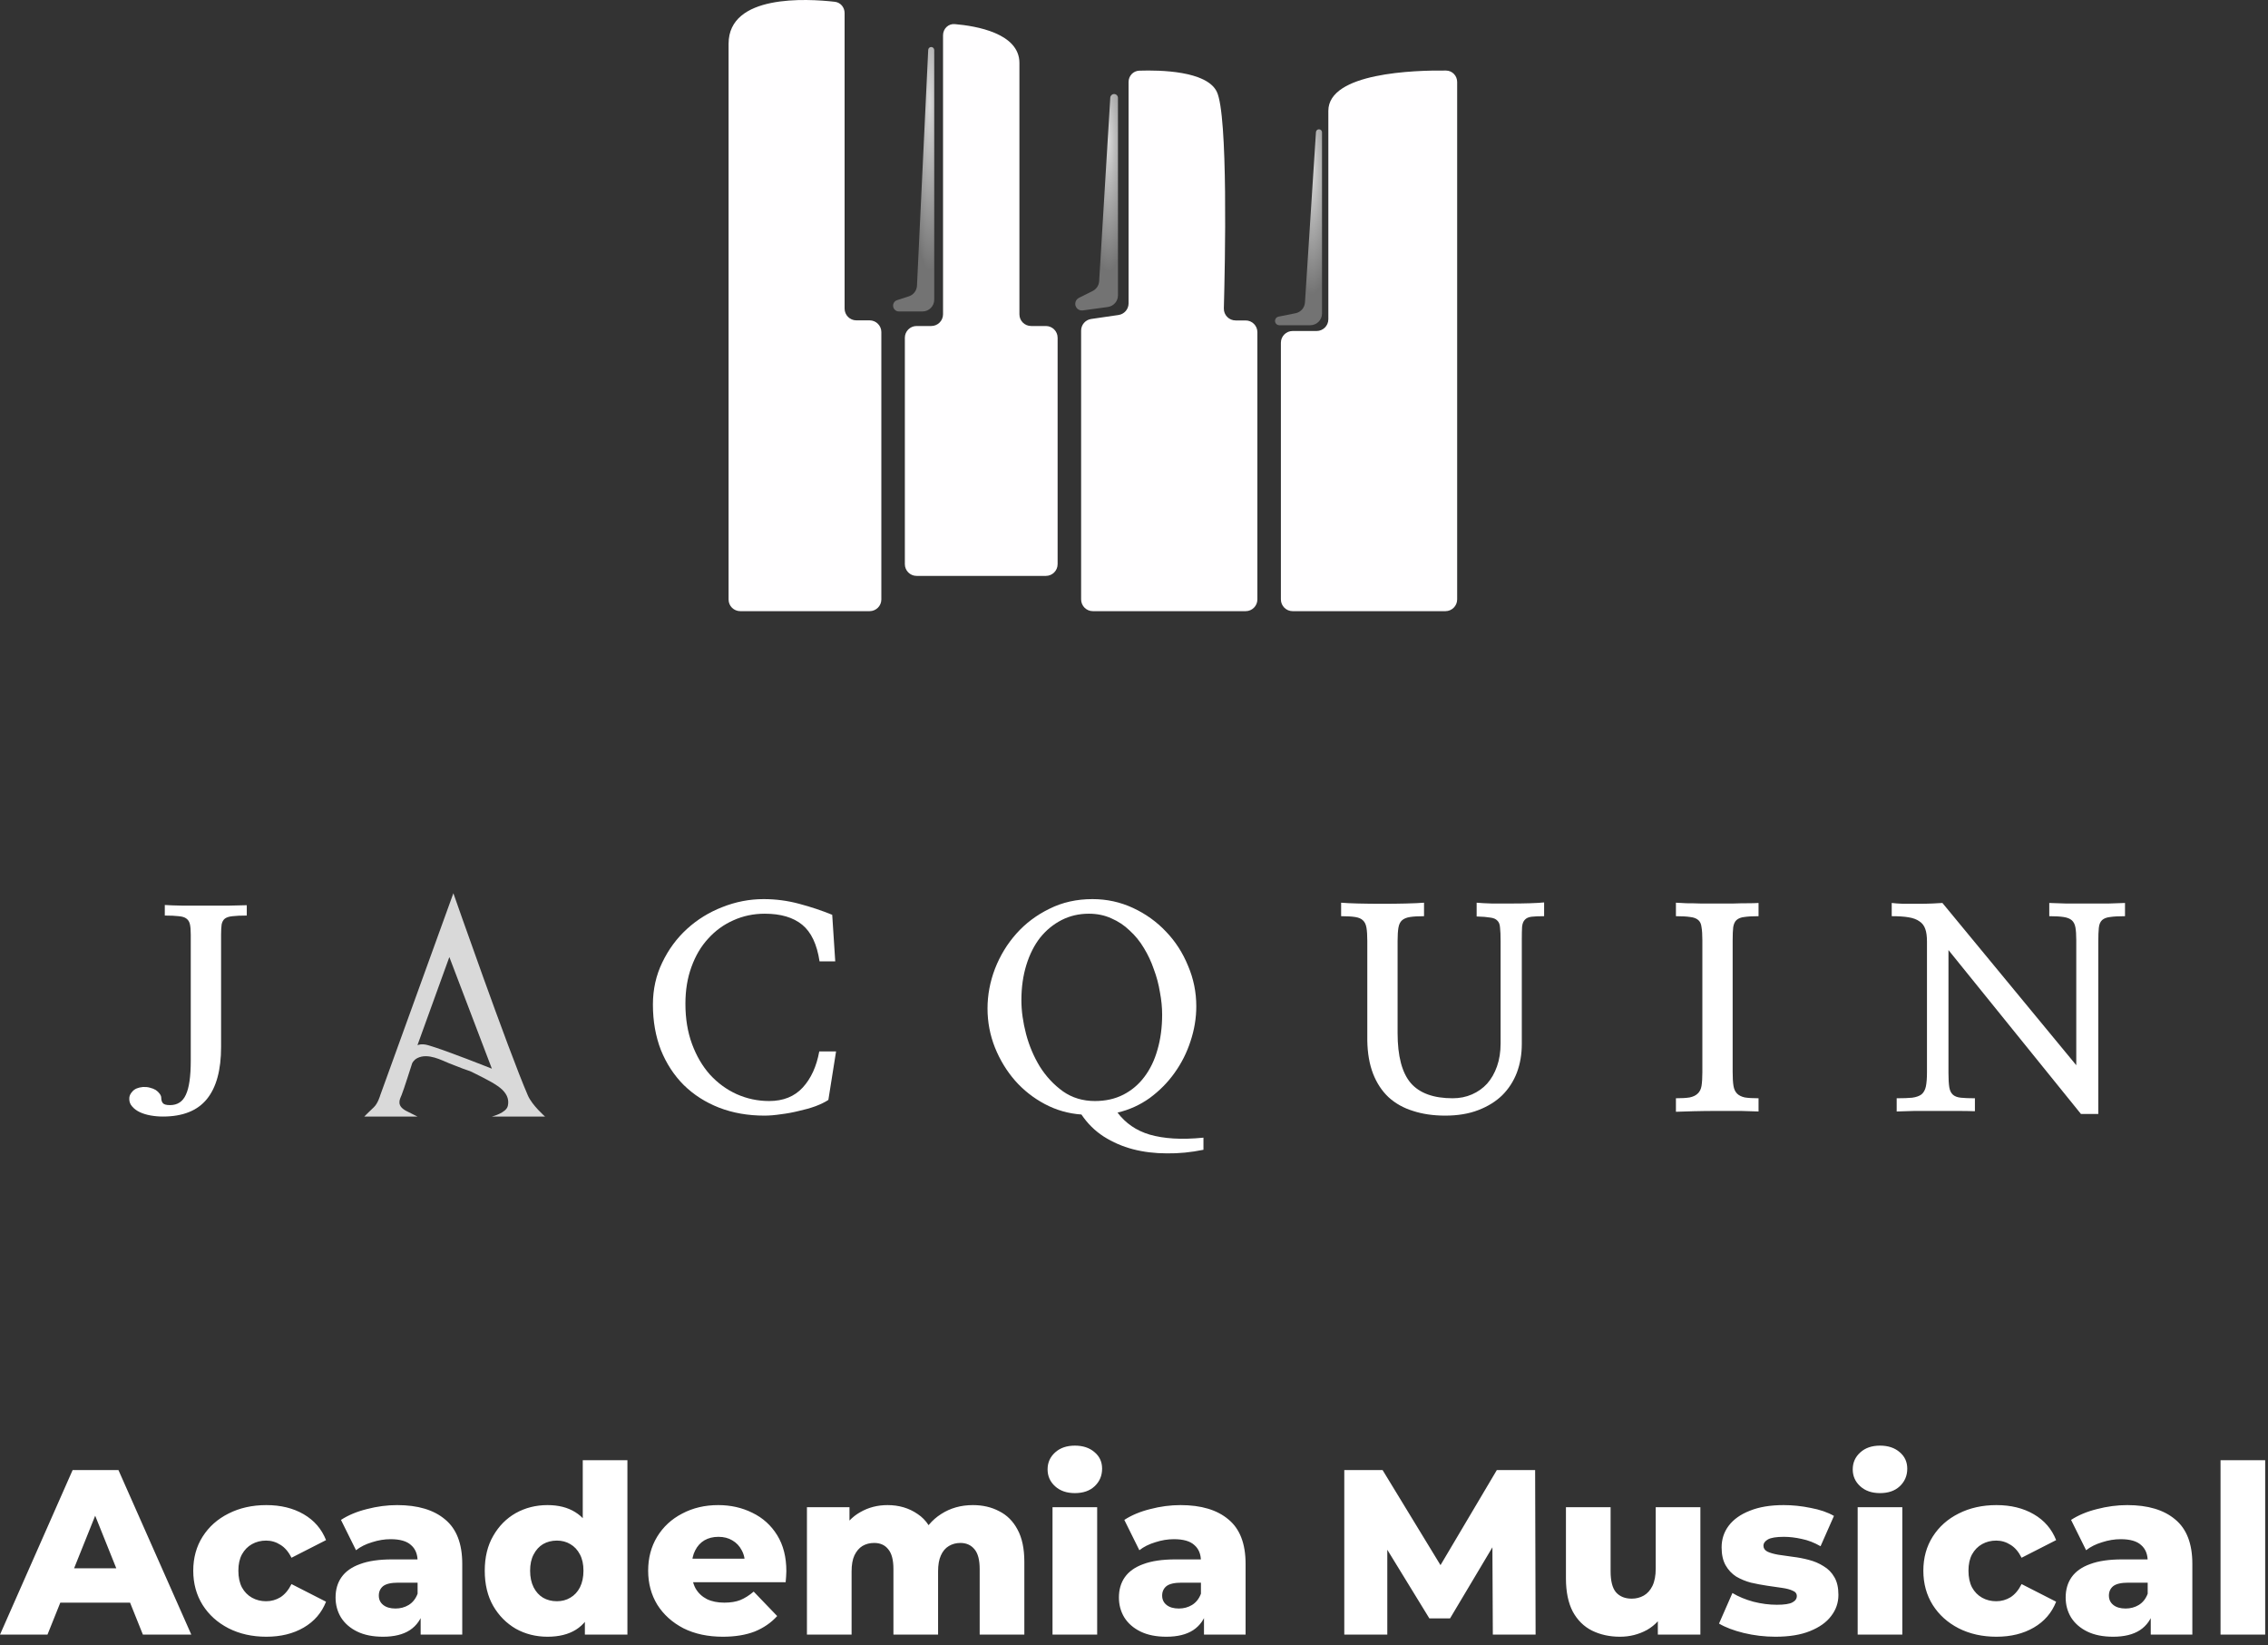 <svg width="193" height="140" viewBox="0 0 193 140" fill="none" xmlns="http://www.w3.org/2000/svg">
<rect x="0" y="0" width="193" height="140" fill="#333333" stroke="none"/>
<path d="M62 3.722C62 -0.504 68.662 -0.12 71.041 0.152C71.525 0.207 71.873 0.621 71.873 1.108V26.257C71.873 26.809 72.321 27.257 72.873 27.257H74C74.552 27.257 75 27.705 75 28.257V51C75 51.552 74.552 52 74 52H63C62.448 52 62 51.564 62 51.011C62 44.545 62 8.403 62 3.722Z" fill="#FFFEFF"/>
<path d="M80.25 3C80.25 2.448 80.697 2.004 81.248 2.051C83.07 2.206 86.75 2.831 86.75 5.357C86.75 8.252 86.75 22.8 86.75 26.748C86.75 27.3 87.198 27.738 87.75 27.738H89C89.552 27.738 90 28.186 90 28.738V48C90 48.552 89.552 49 89 49H78C77.448 49 77 48.552 77 48V28.738C77 28.186 77.448 27.738 78 27.738H79.25C79.802 27.738 80.25 27.29 80.25 26.738V3Z" fill="#FFFEFF"/>
<path d="M96.038 6.977C96.038 6.46 96.431 6.031 96.948 6.013C98.746 5.953 102.657 6.032 103.538 7.787C104.521 9.743 104.248 22.502 104.146 26.238C104.13 26.804 104.584 27.265 105.15 27.265H106C106.552 27.265 107 27.713 107 28.265V51C107 51.552 106.552 52 106 52H93C92.448 52 92 51.552 92 51V28.13C92 27.633 92.364 27.212 92.856 27.14L95.183 26.801C95.674 26.729 96.038 26.308 96.038 25.811V6.977Z" fill="#FFFEFF"/>
<path d="M113.038 9.433C113.038 6.179 120.394 5.971 123.054 6.003C123.586 6.009 124 6.445 124 6.978V51C124 51.552 123.552 52 123 52H110C109.448 52 109 51.552 109 51V29.163C109 28.61 109.448 28.163 110 28.163H112.038C112.591 28.163 113.038 27.716 113.038 27.164C113.038 23.781 113.038 12.78 113.038 9.433Z" fill="#FFFEFF"/>
<path d="M18.814 79.532V89.074C18.814 91.043 18.411 92.523 17.605 93.513C16.799 94.504 15.551 95 13.862 95C13.505 95 13.156 94.969 12.815 94.908C12.474 94.847 12.172 94.755 11.909 94.633C11.645 94.511 11.428 94.352 11.257 94.156C11.087 93.972 11.002 93.758 11.002 93.513C10.986 93.282 11.079 93.061 11.281 92.853C11.467 92.645 11.761 92.523 12.164 92.486C12.366 92.474 12.559 92.492 12.745 92.541C12.947 92.59 13.118 92.658 13.257 92.743C13.397 92.841 13.505 92.945 13.583 93.055C13.676 93.177 13.722 93.293 13.722 93.404C13.722 93.599 13.769 93.752 13.862 93.862C13.955 93.972 14.156 94.028 14.466 94.028C15.102 94.028 15.551 93.734 15.815 93.147C16.094 92.56 16.233 91.593 16.233 90.248V79.532C16.233 79.153 16.21 78.859 16.164 78.651C16.117 78.431 16.016 78.266 15.861 78.156C15.722 78.046 15.505 77.979 15.21 77.954C14.916 77.918 14.521 77.899 14.024 77.899V77C14.365 77.024 14.854 77.042 15.489 77.055C16.125 77.055 16.791 77.055 17.489 77.055C18.186 77.055 18.853 77.055 19.489 77.055C20.124 77.042 20.628 77.031 21 77.018V77.899C20.488 77.899 20.085 77.918 19.791 77.954C19.512 77.979 19.295 78.046 19.14 78.156C19 78.266 18.907 78.431 18.861 78.651C18.83 78.859 18.814 79.153 18.814 79.532Z" fill="white"/>
<path d="M70.819 77.836L71.077 81.797H69.741C69.522 80.344 69.03 79.305 68.264 78.68C67.499 78.055 66.436 77.742 65.077 77.742C64.124 77.742 63.233 77.93 62.405 78.305C61.592 78.664 60.881 79.18 60.272 79.852C59.663 80.508 59.186 81.312 58.842 82.266C58.498 83.203 58.327 84.25 58.327 85.406C58.327 86.672 58.514 87.812 58.889 88.828C59.264 89.844 59.772 90.711 60.413 91.43C61.069 92.148 61.827 92.703 62.686 93.094C63.561 93.484 64.483 93.68 65.452 93.68C66.655 93.68 67.608 93.297 68.311 92.531C69.014 91.766 69.483 90.742 69.717 89.461H71.147L70.491 93.586C70.21 93.773 69.842 93.953 69.389 94.125C68.952 94.281 68.483 94.414 67.983 94.523C67.483 94.648 66.975 94.742 66.46 94.805C65.944 94.883 65.475 94.922 65.053 94.922C63.647 94.922 62.358 94.695 61.186 94.242C60.03 93.789 59.03 93.148 58.186 92.32C57.358 91.492 56.709 90.5 56.241 89.344C55.788 88.172 55.561 86.883 55.561 85.477C55.561 84.18 55.827 82.984 56.358 81.891C56.889 80.781 57.592 79.828 58.467 79.031C59.342 78.234 60.342 77.617 61.467 77.18C62.608 76.727 63.78 76.5 64.983 76.5C66.014 76.5 67.022 76.633 68.006 76.898C69.006 77.164 69.944 77.477 70.819 77.836Z" fill="white"/>
<path d="M95.098 94.664C95.441 95.117 95.84 95.5 96.293 95.812C96.746 96.125 97.262 96.367 97.84 96.539C98.434 96.711 99.105 96.82 99.855 96.867C100.605 96.914 101.457 96.891 102.41 96.797V97.828C101.348 98.047 100.309 98.148 99.293 98.133C98.277 98.133 97.316 98.016 96.41 97.781C95.52 97.547 94.691 97.188 93.926 96.703C93.176 96.219 92.543 95.594 92.027 94.828C90.918 94.75 89.879 94.453 88.91 93.938C87.941 93.422 87.098 92.758 86.379 91.945C85.66 91.117 85.09 90.18 84.668 89.133C84.246 88.07 84.035 86.961 84.035 85.805C84.035 84.664 84.246 83.539 84.668 82.43C85.105 81.305 85.715 80.305 86.496 79.43C87.277 78.555 88.215 77.852 89.309 77.32C90.402 76.773 91.621 76.5 92.965 76.5C94.184 76.5 95.332 76.75 96.41 77.25C97.488 77.75 98.426 78.422 99.223 79.266C100.02 80.094 100.645 81.062 101.098 82.172C101.566 83.266 101.801 84.414 101.801 85.617C101.801 86.617 101.637 87.609 101.309 88.594C100.996 89.562 100.543 90.461 99.949 91.289C99.371 92.102 98.668 92.812 97.84 93.422C97.012 94.016 96.098 94.43 95.098 94.664ZM98.895 86.32C98.895 85.711 98.832 85.078 98.707 84.422C98.598 83.75 98.426 83.102 98.191 82.477C97.973 81.836 97.691 81.234 97.348 80.672C97.004 80.094 96.598 79.594 96.129 79.172C95.676 78.734 95.16 78.391 94.582 78.141C94.004 77.875 93.363 77.742 92.66 77.742C91.816 77.742 91.043 77.922 90.34 78.281C89.637 78.641 89.027 79.141 88.512 79.781C88.012 80.422 87.621 81.195 87.34 82.102C87.059 83.008 86.918 84.008 86.918 85.102C86.918 86.008 87.051 86.969 87.316 87.984C87.582 88.984 87.973 89.906 88.488 90.75C89.02 91.594 89.676 92.297 90.457 92.859C91.238 93.406 92.145 93.68 93.176 93.68C94.082 93.68 94.887 93.5 95.59 93.141C96.293 92.781 96.887 92.281 97.371 91.641C97.871 90.984 98.246 90.211 98.496 89.32C98.762 88.414 98.895 87.414 98.895 86.32Z" fill="white"/>
<path d="M131.4 76.781V77.953C130.947 77.953 130.587 77.969 130.322 78C130.072 78.031 129.884 78.117 129.759 78.258C129.634 78.383 129.556 78.578 129.525 78.844C129.509 79.109 129.501 79.484 129.501 79.969V88.828C129.501 89.703 129.361 90.516 129.08 91.266C128.798 92 128.384 92.641 127.837 93.188C127.291 93.719 126.611 94.141 125.798 94.453C124.986 94.766 124.048 94.922 122.986 94.922C121.97 94.922 121.056 94.789 120.244 94.523C119.431 94.273 118.736 93.883 118.158 93.352C117.595 92.82 117.158 92.156 116.845 91.359C116.533 90.547 116.369 89.602 116.353 88.523V80.062C116.353 79.594 116.33 79.219 116.283 78.938C116.236 78.656 116.134 78.445 115.978 78.305C115.837 78.164 115.619 78.07 115.322 78.023C115.025 77.977 114.626 77.953 114.126 77.953V76.805C114.47 76.836 114.962 76.859 115.603 76.875C116.244 76.891 116.916 76.898 117.619 76.898C118.322 76.898 118.994 76.891 119.634 76.875C120.291 76.859 120.806 76.836 121.181 76.805V77.953C120.681 77.953 120.283 77.977 119.986 78.023C119.689 78.07 119.462 78.164 119.306 78.305C119.15 78.445 119.048 78.656 119.001 78.938C118.955 79.219 118.931 79.594 118.931 80.062V87.891C118.931 89.859 119.306 91.281 120.056 92.156C120.806 93.016 121.994 93.445 123.619 93.445C124.212 93.445 124.759 93.336 125.259 93.117C125.759 92.898 126.189 92.594 126.548 92.203C126.908 91.797 127.189 91.305 127.392 90.727C127.595 90.148 127.697 89.5 127.697 88.781V80.062C127.697 79.578 127.681 79.203 127.65 78.938C127.634 78.656 127.556 78.453 127.416 78.328C127.291 78.188 127.087 78.102 126.806 78.07C126.541 78.023 126.158 77.992 125.658 77.977V76.805C125.986 76.836 126.416 76.859 126.947 76.875C127.478 76.875 128.025 76.875 128.587 76.875C129.166 76.875 129.705 76.867 130.205 76.852C130.72 76.836 131.119 76.812 131.4 76.781Z" fill="white"/>
<path d="M144.866 91.219V80.016C144.866 79.531 144.842 79.156 144.795 78.891C144.764 78.609 144.67 78.406 144.514 78.281C144.358 78.141 144.131 78.055 143.834 78.023C143.538 77.977 143.131 77.953 142.616 77.953V76.805C142.85 76.82 143.147 76.836 143.506 76.852C143.881 76.852 144.288 76.859 144.725 76.875C145.178 76.875 145.639 76.875 146.108 76.875C146.592 76.875 147.053 76.875 147.491 76.875C147.928 76.859 148.334 76.852 148.709 76.852C149.1 76.852 149.413 76.844 149.647 76.828V77.953C149.131 77.953 148.725 77.977 148.428 78.023C148.147 78.055 147.928 78.141 147.772 78.281C147.631 78.406 147.538 78.609 147.491 78.891C147.459 79.156 147.444 79.531 147.444 80.016V91.219C147.444 91.703 147.467 92.094 147.514 92.391C147.561 92.672 147.663 92.891 147.819 93.047C147.975 93.203 148.194 93.312 148.475 93.375C148.772 93.422 149.163 93.445 149.647 93.445V94.57C149.288 94.555 148.788 94.539 148.147 94.523C147.506 94.523 146.834 94.523 146.131 94.523C145.444 94.523 144.78 94.531 144.139 94.547C143.499 94.562 142.991 94.578 142.616 94.594V93.445C143.1 93.445 143.491 93.422 143.788 93.375C144.084 93.312 144.311 93.203 144.467 93.047C144.639 92.891 144.749 92.672 144.795 92.391C144.842 92.094 144.866 91.703 144.866 91.219Z" fill="white"/>
<path d="M178.559 80.109V94.781H177.082L165.809 80.836V91.312C165.809 91.812 165.832 92.211 165.879 92.508C165.926 92.789 166.027 93 166.184 93.141C166.34 93.281 166.566 93.367 166.863 93.398C167.16 93.43 167.559 93.445 168.059 93.445V94.547C167.621 94.531 167.105 94.523 166.512 94.523C165.934 94.523 165.34 94.523 164.73 94.523C164.121 94.523 163.52 94.523 162.926 94.523C162.348 94.539 161.84 94.555 161.402 94.57V93.445C161.949 93.445 162.387 93.43 162.715 93.398C163.059 93.352 163.324 93.258 163.512 93.117C163.699 92.961 163.824 92.734 163.887 92.438C163.949 92.141 163.98 91.734 163.98 91.219V80.109C163.98 79.672 163.934 79.32 163.84 79.055C163.746 78.773 163.582 78.555 163.348 78.398C163.113 78.227 162.801 78.109 162.41 78.047C162.035 77.984 161.559 77.953 160.98 77.953V76.828C161.23 76.859 161.559 76.883 161.965 76.898C162.387 76.898 162.809 76.898 163.23 76.898C163.652 76.898 164.051 76.891 164.426 76.875C164.801 76.859 165.09 76.844 165.293 76.828L176.684 90.633V79.969C176.684 79.531 176.66 79.18 176.613 78.914C176.566 78.648 176.465 78.445 176.309 78.305C176.152 78.164 175.918 78.07 175.605 78.023C175.309 77.977 174.902 77.953 174.387 77.953V76.828C174.746 76.844 175.215 76.859 175.793 76.875C176.387 76.875 176.996 76.875 177.621 76.875C178.262 76.875 178.871 76.875 179.449 76.875C180.027 76.859 180.488 76.844 180.832 76.828V77.953C180.285 77.953 179.863 77.977 179.566 78.023C179.27 78.055 179.043 78.141 178.887 78.281C178.73 78.422 178.637 78.641 178.605 78.938C178.574 79.219 178.559 79.609 178.559 80.109Z" fill="white"/>
<path d="M0 139.08L6.18 125.08H10.08L16.28 139.08H12.16L7.32 127.02H8.88L4.04 139.08H0ZM3.38 136.36L4.4 133.44H11.24L12.26 136.36H3.38ZM22.665 139.26C21.465 139.26 20.392 139.02 19.445 138.54C18.512 138.06 17.778 137.4 17.245 136.56C16.712 135.707 16.445 134.733 16.445 133.64C16.445 132.547 16.712 131.58 17.245 130.74C17.778 129.9 18.512 129.247 19.445 128.78C20.392 128.3 21.465 128.06 22.665 128.06C23.892 128.06 24.952 128.32 25.845 128.84C26.738 129.36 27.372 130.093 27.745 131.04L24.805 132.54C24.552 132.033 24.238 131.667 23.865 131.44C23.492 131.2 23.085 131.08 22.645 131.08C22.205 131.08 21.805 131.18 21.445 131.38C21.085 131.58 20.798 131.873 20.585 132.26C20.385 132.633 20.285 133.093 20.285 133.64C20.285 134.2 20.385 134.673 20.585 135.06C20.798 135.447 21.085 135.74 21.445 135.94C21.805 136.14 22.205 136.24 22.645 136.24C23.085 136.24 23.492 136.127 23.865 135.9C24.238 135.66 24.552 135.287 24.805 134.78L27.745 136.28C27.372 137.227 26.738 137.96 25.845 138.48C24.952 139 23.892 139.26 22.665 139.26ZM35.796 139.08V137.06L35.536 136.56V132.84C35.536 132.24 35.349 131.78 34.976 131.46C34.616 131.127 34.036 130.96 33.236 130.96C32.716 130.96 32.189 131.047 31.656 131.22C31.122 131.38 30.669 131.607 30.296 131.9L29.016 129.32C29.629 128.92 30.362 128.613 31.216 128.4C32.082 128.173 32.942 128.06 33.796 128.06C35.556 128.06 36.916 128.467 37.876 129.28C38.849 130.08 39.336 131.34 39.336 133.06V139.08H35.796ZM32.596 139.26C31.729 139.26 30.996 139.113 30.396 138.82C29.796 138.527 29.336 138.127 29.016 137.62C28.709 137.113 28.556 136.547 28.556 135.92C28.556 135.253 28.722 134.68 29.056 134.2C29.402 133.707 29.929 133.333 30.636 133.08C31.342 132.813 32.256 132.68 33.376 132.68H35.936V134.66H33.896C33.282 134.66 32.849 134.76 32.596 134.96C32.356 135.16 32.236 135.427 32.236 135.76C32.236 136.093 32.362 136.36 32.616 136.56C32.869 136.76 33.216 136.86 33.656 136.86C34.069 136.86 34.442 136.76 34.776 136.56C35.122 136.347 35.376 136.027 35.536 135.6L36.056 137C35.856 137.747 35.462 138.313 34.876 138.7C34.302 139.073 33.542 139.26 32.596 139.26ZM46.591 139.26C45.604 139.26 44.704 139.033 43.891 138.58C43.091 138.113 42.451 137.467 41.971 136.64C41.491 135.8 41.251 134.8 41.251 133.64C41.251 132.493 41.491 131.507 41.971 130.68C42.451 129.84 43.091 129.193 43.891 128.74C44.704 128.287 45.604 128.06 46.591 128.06C47.524 128.06 48.311 128.26 48.951 128.66C49.604 129.06 50.098 129.673 50.431 130.5C50.764 131.327 50.931 132.373 50.931 133.64C50.931 134.933 50.771 135.993 50.451 136.82C50.131 137.647 49.651 138.26 49.011 138.66C48.371 139.06 47.564 139.26 46.591 139.26ZM47.391 136.24C47.818 136.24 48.198 136.14 48.531 135.94C48.878 135.74 49.151 135.447 49.351 135.06C49.551 134.66 49.651 134.187 49.651 133.64C49.651 133.093 49.551 132.633 49.351 132.26C49.151 131.873 48.878 131.58 48.531 131.38C48.198 131.18 47.818 131.08 47.391 131.08C46.951 131.08 46.558 131.18 46.211 131.38C45.878 131.58 45.611 131.873 45.411 132.26C45.211 132.633 45.111 133.093 45.111 133.64C45.111 134.187 45.211 134.66 45.411 135.06C45.611 135.447 45.878 135.74 46.211 135.94C46.558 136.14 46.951 136.24 47.391 136.24ZM49.771 139.08V137.22L49.791 133.64L49.591 130.06V124.24H53.391V139.08H49.771ZM61.516 139.26C60.236 139.26 59.116 139.02 58.156 138.54C57.209 138.047 56.469 137.38 55.936 136.54C55.416 135.687 55.156 134.72 55.156 133.64C55.156 132.56 55.409 131.6 55.916 130.76C56.436 129.907 57.149 129.247 58.056 128.78C58.963 128.3 59.983 128.06 61.116 128.06C62.183 128.06 63.156 128.28 64.036 128.72C64.916 129.147 65.616 129.78 66.136 130.62C66.656 131.46 66.916 132.48 66.916 133.68C66.916 133.813 66.909 133.967 66.896 134.14C66.883 134.313 66.869 134.473 66.856 134.62H58.276V132.62H64.836L63.396 133.18C63.409 132.687 63.316 132.26 63.116 131.9C62.929 131.54 62.663 131.26 62.316 131.06C61.983 130.86 61.589 130.76 61.136 130.76C60.683 130.76 60.283 130.86 59.936 131.06C59.603 131.26 59.343 131.547 59.156 131.92C58.969 132.28 58.876 132.707 58.876 133.2V133.78C58.876 134.313 58.983 134.773 59.196 135.16C59.423 135.547 59.743 135.847 60.156 136.06C60.569 136.26 61.063 136.36 61.636 136.36C62.169 136.36 62.623 136.287 62.996 136.14C63.383 135.98 63.763 135.74 64.136 135.42L66.136 137.5C65.616 138.073 64.976 138.513 64.216 138.82C63.456 139.113 62.556 139.26 61.516 139.26ZM82.788 128.06C83.628 128.06 84.374 128.233 85.028 128.58C85.694 128.913 86.214 129.433 86.588 130.14C86.974 130.847 87.168 131.76 87.168 132.88V139.08H83.368V133.5C83.368 132.727 83.221 132.167 82.928 131.82C82.634 131.46 82.234 131.28 81.728 131.28C81.368 131.28 81.041 131.367 80.748 131.54C80.454 131.713 80.228 131.98 80.068 132.34C79.908 132.687 79.828 133.14 79.828 133.7V139.08H76.028V133.5C76.028 132.727 75.881 132.167 75.588 131.82C75.308 131.46 74.908 131.28 74.388 131.28C74.015 131.28 73.681 131.367 73.388 131.54C73.108 131.713 72.881 131.98 72.708 132.34C72.548 132.687 72.468 133.14 72.468 133.7V139.08H68.668V128.24H72.288V131.26L71.568 130.4C71.968 129.627 72.515 129.047 73.208 128.66C73.901 128.26 74.674 128.06 75.528 128.06C76.501 128.06 77.354 128.313 78.088 128.82C78.834 129.313 79.334 130.087 79.588 131.14L78.348 130.88C78.734 130 79.314 129.313 80.088 128.82C80.874 128.313 81.774 128.06 82.788 128.06ZM89.566 139.08V128.24H93.366V139.08H89.566ZM91.466 127.04C90.773 127.04 90.213 126.847 89.786 126.46C89.36 126.073 89.146 125.593 89.146 125.02C89.146 124.447 89.36 123.967 89.786 123.58C90.213 123.193 90.773 123 91.466 123C92.16 123 92.72 123.187 93.146 123.56C93.573 123.92 93.786 124.387 93.786 124.96C93.786 125.56 93.573 126.06 93.146 126.46C92.733 126.847 92.173 127.04 91.466 127.04ZM102.456 139.08V137.06L102.196 136.56V132.84C102.196 132.24 102.009 131.78 101.636 131.46C101.276 131.127 100.696 130.96 99.896 130.96C99.376 130.96 98.849 131.047 98.316 131.22C97.782 131.38 97.329 131.607 96.956 131.9L95.676 129.32C96.289 128.92 97.022 128.613 97.876 128.4C98.742 128.173 99.602 128.06 100.456 128.06C102.216 128.06 103.576 128.467 104.536 129.28C105.509 130.08 105.996 131.34 105.996 133.06V139.08H102.456ZM99.256 139.26C98.389 139.26 97.656 139.113 97.056 138.82C96.456 138.527 95.996 138.127 95.676 137.62C95.369 137.113 95.216 136.547 95.216 135.92C95.216 135.253 95.382 134.68 95.716 134.2C96.062 133.707 96.589 133.333 97.296 133.08C98.002 132.813 98.916 132.68 100.036 132.68H102.596V134.66H100.556C99.942 134.66 99.509 134.76 99.256 134.96C99.016 135.16 98.896 135.427 98.896 135.76C98.896 136.093 99.022 136.36 99.276 136.56C99.529 136.76 99.876 136.86 100.316 136.86C100.729 136.86 101.102 136.76 101.436 136.56C101.782 136.347 102.036 136.027 102.196 135.6L102.716 137C102.516 137.747 102.122 138.313 101.536 138.7C100.962 139.073 100.202 139.26 99.256 139.26ZM114.395 139.08V125.08H117.655L123.455 134.6H121.735L127.375 125.08H130.635L130.675 139.08H127.035L126.995 130.62H127.615L123.395 137.7H121.635L117.295 130.62H118.055V139.08H114.395ZM137.857 139.26C136.977 139.26 136.183 139.087 135.477 138.74C134.783 138.393 134.237 137.853 133.837 137.12C133.45 136.373 133.257 135.433 133.257 134.3V128.24H137.057V133.68C137.057 134.52 137.21 135.12 137.517 135.48C137.837 135.84 138.283 136.02 138.857 136.02C139.23 136.02 139.57 135.933 139.877 135.76C140.183 135.587 140.43 135.313 140.617 134.94C140.803 134.553 140.897 134.06 140.897 133.46V128.24H144.697V139.08H141.077V136.02L141.777 136.88C141.403 137.68 140.863 138.28 140.157 138.68C139.45 139.067 138.683 139.26 137.857 139.26ZM151.084 139.26C150.164 139.26 149.264 139.153 148.384 138.94C147.518 138.727 146.818 138.46 146.284 138.14L147.424 135.54C147.931 135.847 148.524 136.093 149.204 136.28C149.884 136.453 150.551 136.54 151.204 136.54C151.844 136.54 152.284 136.473 152.524 136.34C152.778 136.207 152.904 136.027 152.904 135.8C152.904 135.587 152.784 135.433 152.544 135.34C152.318 135.233 152.011 135.153 151.624 135.1C151.251 135.047 150.838 134.987 150.384 134.92C149.931 134.853 149.471 134.767 149.004 134.66C148.551 134.54 148.131 134.367 147.744 134.14C147.371 133.9 147.071 133.58 146.844 133.18C146.618 132.78 146.504 132.273 146.504 131.66C146.504 130.967 146.704 130.353 147.104 129.82C147.518 129.273 148.118 128.847 148.904 128.54C149.691 128.22 150.651 128.06 151.784 128.06C152.544 128.06 153.311 128.14 154.084 128.3C154.871 128.447 155.531 128.673 156.064 128.98L154.924 131.56C154.391 131.253 153.858 131.047 153.324 130.94C152.791 130.82 152.284 130.76 151.804 130.76C151.164 130.76 150.711 130.833 150.444 130.98C150.191 131.127 150.064 131.307 150.064 131.52C150.064 131.733 150.178 131.9 150.404 132.02C150.631 132.127 150.931 132.213 151.304 132.28C151.691 132.333 152.111 132.393 152.564 132.46C153.018 132.513 153.471 132.6 153.924 132.72C154.391 132.84 154.811 133.02 155.184 133.26C155.571 133.487 155.878 133.8 156.104 134.2C156.331 134.587 156.444 135.087 156.444 135.7C156.444 136.367 156.238 136.967 155.824 137.5C155.424 138.033 154.824 138.46 154.024 138.78C153.238 139.1 152.258 139.26 151.084 139.26ZM158.082 139.08V128.24H161.882V139.08H158.082ZM159.982 127.04C159.288 127.04 158.728 126.847 158.302 126.46C157.875 126.073 157.662 125.593 157.662 125.02C157.662 124.447 157.875 123.967 158.302 123.58C158.728 123.193 159.288 123 159.982 123C160.675 123 161.235 123.187 161.662 123.56C162.088 123.92 162.302 124.387 162.302 124.96C162.302 125.56 162.088 126.06 161.662 126.46C161.248 126.847 160.688 127.04 159.982 127.04ZM169.891 139.26C168.691 139.26 167.618 139.02 166.671 138.54C165.738 138.06 165.005 137.4 164.471 136.56C163.938 135.707 163.671 134.733 163.671 133.64C163.671 132.547 163.938 131.58 164.471 130.74C165.005 129.9 165.738 129.247 166.671 128.78C167.618 128.3 168.691 128.06 169.891 128.06C171.118 128.06 172.178 128.32 173.071 128.84C173.965 129.36 174.598 130.093 174.971 131.04L172.031 132.54C171.778 132.033 171.465 131.667 171.091 131.44C170.718 131.2 170.311 131.08 169.871 131.08C169.431 131.08 169.031 131.18 168.671 131.38C168.311 131.58 168.025 131.873 167.811 132.26C167.611 132.633 167.511 133.093 167.511 133.64C167.511 134.2 167.611 134.673 167.811 135.06C168.025 135.447 168.311 135.74 168.671 135.94C169.031 136.14 169.431 136.24 169.871 136.24C170.311 136.24 170.718 136.127 171.091 135.9C171.465 135.66 171.778 135.287 172.031 134.78L174.971 136.28C174.598 137.227 173.965 137.96 173.071 138.48C172.178 139 171.118 139.26 169.891 139.26ZM183.022 139.08V137.06L182.762 136.56V132.84C182.762 132.24 182.575 131.78 182.202 131.46C181.842 131.127 181.262 130.96 180.462 130.96C179.942 130.96 179.415 131.047 178.882 131.22C178.349 131.38 177.895 131.607 177.522 131.9L176.242 129.32C176.855 128.92 177.589 128.613 178.442 128.4C179.309 128.173 180.169 128.06 181.022 128.06C182.782 128.06 184.142 128.467 185.102 129.28C186.075 130.08 186.562 131.34 186.562 133.06V139.08H183.022ZM179.822 139.26C178.955 139.26 178.222 139.113 177.622 138.82C177.022 138.527 176.562 138.127 176.242 137.62C175.935 137.113 175.782 136.547 175.782 135.92C175.782 135.253 175.949 134.68 176.282 134.2C176.629 133.707 177.155 133.333 177.862 133.08C178.569 132.813 179.482 132.68 180.602 132.68H183.162V134.66H181.122C180.509 134.66 180.075 134.76 179.822 134.96C179.582 135.16 179.462 135.427 179.462 135.76C179.462 136.093 179.589 136.36 179.842 136.56C180.095 136.76 180.442 136.86 180.882 136.86C181.295 136.86 181.669 136.76 182.002 136.56C182.349 136.347 182.602 136.027 182.762 135.6L183.282 137C183.082 137.747 182.689 138.313 182.102 138.7C181.529 139.073 180.769 139.26 179.822 139.26ZM188.961 139.08V124.24H192.761V139.08H188.961Z" fill="white"/>
<path d="M38.581 76C38.602 76.06 43.25 89.357 44.923 93.211C45.287 94.05 46.381 95 46.381 95H41.857C41.878 94.995 43.079 94.696 43.214 94.095C43.315 93.642 43.214 93.191 42.762 92.738C42.309 92.286 41.405 91.833 40.5 91.381C39.595 90.928 40.433 91.354 38.238 90.477C37.586 90.216 36.428 89.571 35.523 90.023C35.184 90.193 35.071 90.477 35.071 90.477C35.059 90.514 34.329 92.815 34.167 93.19C34.004 93.569 33.714 94.096 34.619 94.548L35.523 95H31C31 95 31.437 94.555 31.802 94.219C32.166 93.883 32.357 93.19 32.357 93.19L38.581 76ZM35.523 88.93C35.523 88.93 35.846 88.762 36.429 88.93C37.994 89.38 41.857 90.929 41.857 90.929L38.238 81.429L35.523 88.93Z" fill="#D9D9D9"/>
<path d="M78.988 4.244C78.995 4.107 79.107 4 79.244 4C79.385 4 79.5 4.115 79.5 4.256V25.5C79.5 26.052 79.052 26.5 78.5 26.5H76.494C76.221 26.5 76 26.279 76 26.006C76 25.792 76.138 25.602 76.342 25.537L77.342 25.213C77.738 25.085 78.013 24.725 78.033 24.309L78.988 4.244Z" fill="url(#paint0_radial_429_147)"/>
<path d="M94.481 8.308C94.492 8.135 94.635 8 94.808 8C94.99 8 95.136 8.147 95.136 8.328V25.128C95.136 25.628 94.768 26.051 94.273 26.119L92.144 26.412C91.803 26.458 91.5 26.194 91.5 25.85C91.5 25.636 91.621 25.439 91.813 25.343L92.984 24.758C93.303 24.598 93.513 24.28 93.535 23.924L94.481 8.308Z" fill="url(#paint1_radial_429_147)"/>
<path d="M111.984 11.241C111.993 11.106 112.106 11 112.242 11C112.384 11 112.5 11.116 112.5 11.258V26.672C112.5 27.224 112.052 27.672 111.5 27.672H108.869C108.665 27.672 108.5 27.506 108.5 27.303C108.5 27.127 108.624 26.975 108.797 26.941L110.248 26.651C110.691 26.562 111.02 26.186 111.049 25.734L111.984 11.241Z" fill="url(#paint2_radial_429_147)"/>
<defs>
<radialGradient id="paint0_radial_429_147" cx="0" cy="0" r="1" gradientUnits="userSpaceOnUse" gradientTransform="translate(79.125 8.735) rotate(90) scale(17.588 2.294)">
<stop stop-color="#D9D9D9"/>
<stop offset="0.811" stop-color="#737373"/>
<stop offset="1" stop-color="#737373"/>
</radialGradient>
<radialGradient id="paint1_radial_429_147" cx="0" cy="0" r="1" gradientUnits="userSpaceOnUse" gradientTransform="translate(94.328 11.946) rotate(90) scale(13.752 2.472)">
<stop stop-color="#D9D9D9"/>
<stop offset="0.811" stop-color="#737373"/>
<stop offset="1" stop-color="#737373"/>
</radialGradient>
<radialGradient id="paint2_radial_429_147" cx="0" cy="0" r="1" gradientUnits="userSpaceOnUse" gradientTransform="translate(111.611 14.5) rotate(90) scale(13 2.719)">
<stop stop-color="#D9D9D9"/>
<stop offset="0.811" stop-color="#737373"/>
<stop offset="1" stop-color="#737373"/>
</radialGradient>
</defs>
</svg>
